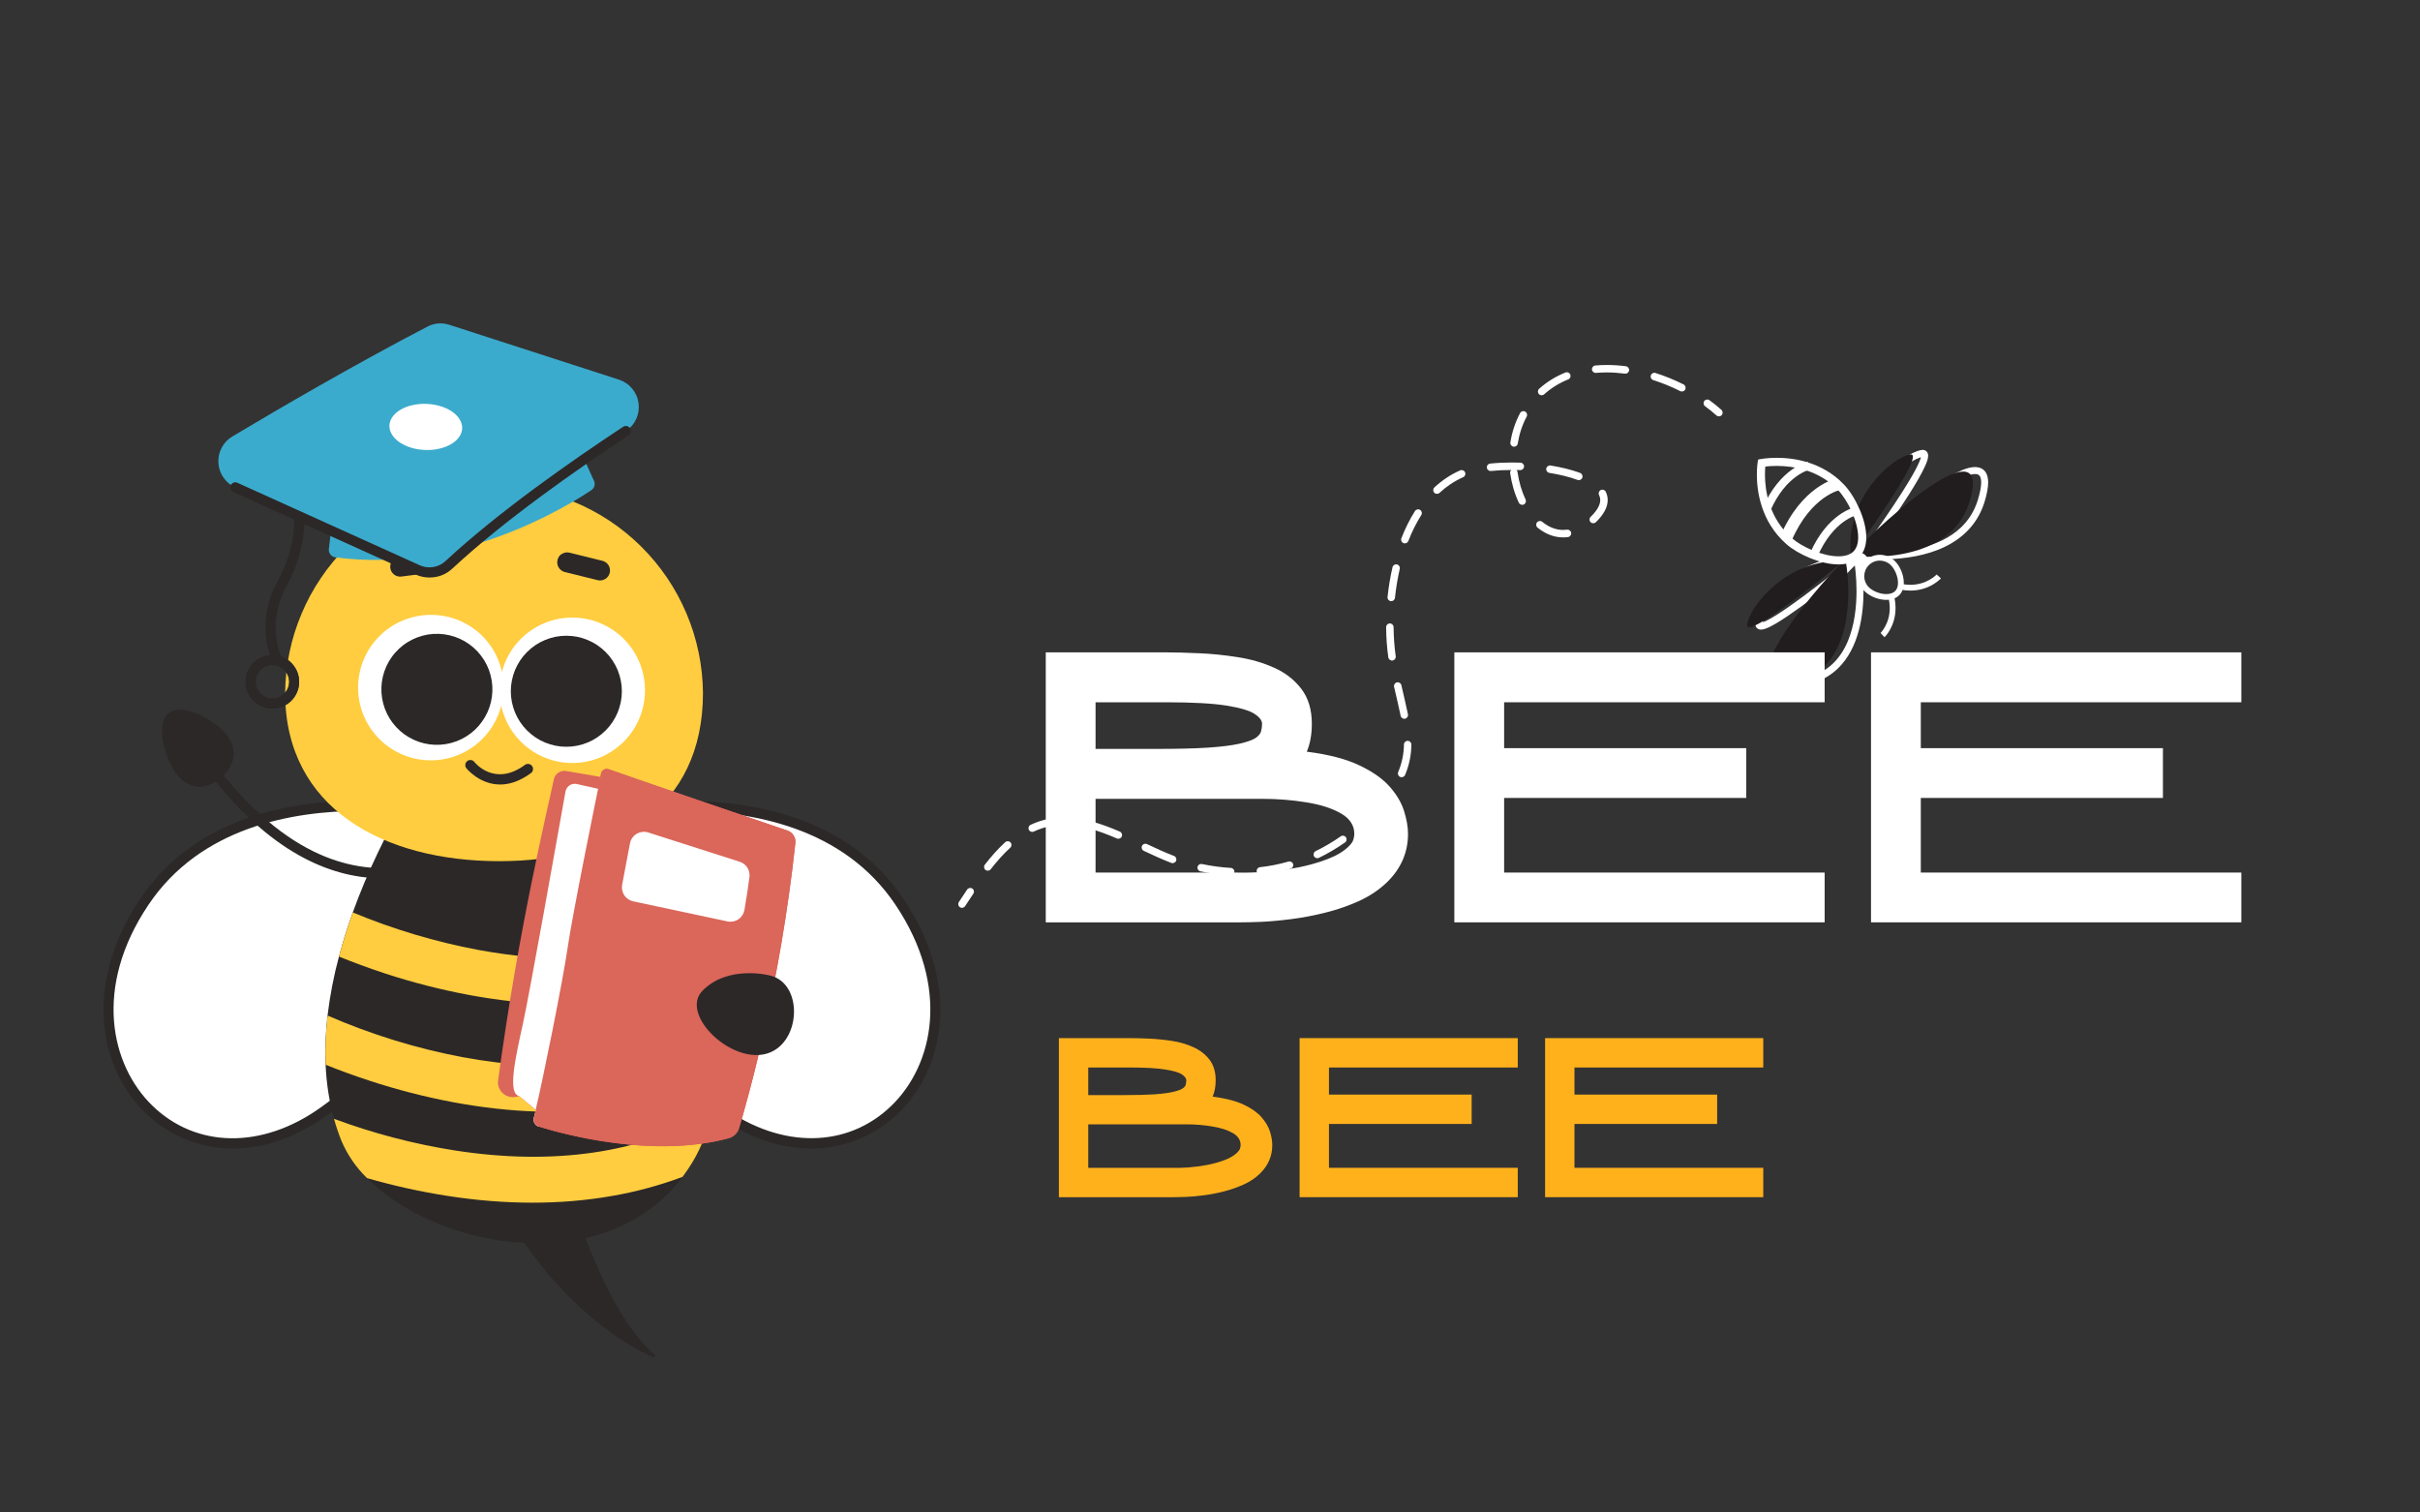 <svg xmlns="http://www.w3.org/2000/svg" xmlns:xlink="http://www.w3.org/1999/xlink" width="400" zoomAndPan="magnify" viewBox="0 0 300 187.5" height="250" preserveAspectRatio="xMidYMid meet" version="1.0"><rect x="0" y="0" width="300" height="187.5" fill="#333333" stroke="none"/><defs><g/><clipPath id="dfd46805b2"><path d="M 63 150 L 82 150 L 82 168.625 L 63 168.625 Z M 63 150 " clip-rule="nonzero"/></clipPath><clipPath id="7923e9a553"><path d="M 121 45.262 L 209 45.262 L 209 109 L 121 109 Z M 121 45.262 " clip-rule="nonzero"/></clipPath><clipPath id="b68b16496c"><path d="M 118.465 110 L 121 110 L 121 112.582 L 118.465 112.582 Z M 118.465 110 " clip-rule="nonzero"/></clipPath></defs><path fill="#ffffff" d="M 67.133 102.363 C 67.133 102.363 98.672 92.629 111.535 111.828 C 124.398 131.031 106.684 150.191 89.336 137.832 C 68.23 122.805 67.133 102.363 67.133 102.363 Z M 67.133 102.363 " fill-opacity="1" fill-rule="nonzero"/><path fill="#2c2828" d="M 100.527 142.383 C 96.66 142.383 92.684 141 88.965 138.352 C 84.188 134.98 80.02 130.977 76.457 126.34 C 73.719 122.754 71.477 118.883 69.734 114.719 C 66.816 107.711 66.516 102.625 66.504 102.41 L 66.48 101.922 L 66.949 101.777 C 72.691 100.176 78.547 99.344 84.512 99.289 C 90.098 99.262 95.109 100.074 99.398 101.684 C 104.793 103.703 109.055 107.008 112.055 111.5 C 115.297 116.336 116.84 121.512 116.527 126.461 C 116.238 130.953 114.414 135.047 111.383 137.988 C 110.031 139.305 108.492 140.344 106.762 141.098 C 105.031 141.855 103.227 142.281 101.34 142.379 C 101.074 142.371 100.805 142.383 100.527 142.383 Z M 67.816 102.828 C 67.965 104.262 68.594 108.68 70.926 114.273 C 73.555 120.559 78.941 129.656 89.703 137.32 C 96.91 142.449 105.082 142.352 110.52 137.062 C 115.699 132.035 117.859 122.391 111.02 112.18 C 104.539 102.5 93.047 100.508 84.547 100.527 C 78.871 100.586 73.293 101.355 67.816 102.828 Z M 67.816 102.828 " fill-opacity="1" fill-rule="nonzero"/><path fill="#ffffff" d="M 62.27 102.363 C 62.27 102.363 30.734 92.629 17.867 111.828 C 5.004 131.031 22.723 150.191 40.07 137.832 C 61.176 122.805 62.27 102.363 62.27 102.363 Z M 62.27 102.363 " fill-opacity="1" fill-rule="nonzero"/><path fill="#2c2828" d="M 28.879 142.383 C 28.605 142.383 28.332 142.383 28.047 142.363 C 26.164 142.262 24.359 141.836 22.633 141.078 C 20.906 140.32 19.367 139.285 18.02 137.969 C 14.984 135.027 13.156 130.93 12.871 126.441 C 12.555 121.492 14.102 116.316 17.344 111.48 C 20.352 106.988 24.605 103.684 30 101.66 C 34.234 100.07 39.176 99.266 44.684 99.266 L 44.891 99.266 C 50.855 99.324 56.707 100.152 62.453 101.758 L 62.922 101.902 L 62.895 102.391 C 62.887 102.598 62.586 107.691 59.668 114.699 C 57.926 118.859 55.684 122.734 52.945 126.32 C 49.383 130.957 45.211 134.961 40.434 138.332 C 36.723 140.992 32.75 142.383 28.879 142.383 Z M 44.699 100.531 C 36.215 100.531 24.828 102.566 18.391 112.188 C 11.543 122.395 13.715 132.039 18.891 137.07 C 24.328 142.355 32.5 142.465 39.707 137.324 C 50.469 129.664 55.855 120.566 58.484 114.281 C 60.82 108.68 61.445 104.27 61.598 102.832 C 56.113 101.359 50.535 100.594 44.855 100.531 Z M 44.699 100.531 " fill-opacity="1" fill-rule="nonzero"/><path fill="#2c2828" d="M 85.902 143.977 C 85.508 144.641 85.078 145.277 84.613 145.895 C 74.887 158.793 54.137 154.766 45.5 146.051 C 44.125 144.711 43.062 143.16 42.312 141.395 C 41.961 140.512 41.656 139.613 41.402 138.695 C 40.801 136.5 40.457 134.262 40.367 131.984 C 40.289 129.949 40.367 127.918 40.605 125.895 C 40.902 123.422 41.371 120.984 42.02 118.578 C 42.52 116.691 43.102 114.859 43.734 113.109 C 44.648 110.586 45.684 108.117 46.848 105.695 C 47.785 103.723 48.699 102.008 49.473 100.629 C 50.785 98.285 51.703 96.914 51.703 96.914 L 71.438 98 C 73.781 100.758 75.953 103.645 77.953 106.66 C 79.035 108.277 80.164 110.066 81.262 111.98 C 82.18 113.574 83.078 115.254 83.91 116.992 C 84.742 118.73 85.48 120.461 86.133 122.25 C 86.836 124.156 87.395 126.098 87.816 128.082 C 88.238 130.039 88.453 132.016 88.469 134.016 C 88.477 135.359 88.359 136.691 88.117 138.016 C 87.738 140.137 87 142.125 85.902 143.977 Z M 85.902 143.977 " fill-opacity="1" fill-rule="nonzero"/><path fill="#ffcd3f" d="M 86.137 122.258 C 83.625 123.035 81.07 123.609 78.473 123.977 C 72.109 124.887 65.25 124.672 58.082 123.332 C 54.586 122.676 51.145 121.793 47.762 120.688 C 45.562 119.969 43.629 119.234 42.023 118.586 C 42.523 116.699 43.109 114.867 43.738 113.117 C 48.762 115.203 53.941 116.754 59.285 117.758 C 68.359 119.434 76.598 119.172 83.91 117 C 84.73 118.707 85.484 120.469 86.137 122.258 Z M 86.137 122.258 " fill-opacity="1" fill-rule="nonzero"/><path fill="#ffcd3f" d="M 88.473 134.023 C 84.645 135.621 80.68 136.707 76.574 137.281 C 70.207 138.191 63.352 137.977 56.184 136.641 C 52.688 135.98 49.246 135.098 45.863 133.992 C 43.777 133.312 41.922 132.621 40.371 131.992 C 40.293 129.953 40.375 127.922 40.613 125.898 C 46.012 128.25 51.602 129.973 57.387 131.062 C 68.949 133.195 79.148 132.191 87.82 128.09 C 88.238 130.043 88.457 132.023 88.473 134.023 Z M 88.473 134.023 " fill-opacity="1" fill-rule="nonzero"/><path fill="#ffcd3f" d="M 85.902 143.977 C 85.508 144.641 85.078 145.277 84.613 145.895 C 81.742 146.965 78.793 147.762 75.773 148.277 C 69.441 149.379 62.578 149.367 55.375 148.238 C 52.039 147.715 48.746 146.984 45.5 146.051 C 44.125 144.711 43.062 143.16 42.312 141.395 C 41.961 140.512 41.656 139.613 41.402 138.695 C 46.277 140.508 51.281 141.816 56.414 142.625 C 68.656 144.512 79.293 142.961 88.121 138.016 C 87.738 140.137 87 142.125 85.902 143.977 Z M 85.902 143.977 " fill-opacity="1" fill-rule="nonzero"/><g clip-path="url(#dfd46805b2)"><path fill="#2c2828" d="M 71.625 150.77 C 71.625 150.77 75.477 163.09 81.109 167.887 C 81.223 167.965 81.246 168.059 81.168 168.176 C 81.094 168.293 81 168.312 80.883 168.238 C 77.641 166.75 70.121 162.387 63.504 151.82 Z M 71.625 150.77 " fill-opacity="1" fill-rule="nonzero"/></g><path fill="#ffcd3f" d="M 87.145 85.914 C 87.145 100.219 76.184 106.758 61.879 106.758 C 47.574 106.758 35.348 100.219 35.348 85.914 C 35.355 85.07 35.402 84.227 35.492 83.391 C 35.582 82.551 35.715 81.719 35.883 80.895 C 36.055 80.066 36.266 79.25 36.516 78.445 C 36.77 77.641 37.059 76.848 37.387 76.074 C 37.715 75.297 38.078 74.535 38.48 73.793 C 38.883 73.055 39.32 72.332 39.793 71.637 C 40.266 70.938 40.77 70.262 41.309 69.613 C 41.848 68.965 42.414 68.344 43.016 67.75 C 43.613 67.156 44.238 66.59 44.895 66.059 C 45.547 65.527 46.227 65.027 46.93 64.562 C 47.633 64.094 48.355 63.664 49.102 63.27 C 49.848 62.871 50.609 62.516 51.391 62.195 C 52.168 61.871 52.961 61.59 53.77 61.348 C 54.578 61.102 55.395 60.898 56.223 60.734 C 57.051 60.574 57.883 60.449 58.723 60.367 C 59.562 60.285 60.402 60.246 61.246 60.246 C 62.09 60.246 62.93 60.285 63.77 60.367 C 64.609 60.449 65.445 60.574 66.27 60.734 C 67.098 60.898 67.918 61.102 68.723 61.348 C 69.531 61.59 70.324 61.871 71.105 62.195 C 71.887 62.516 72.648 62.871 73.391 63.27 C 74.137 63.664 74.859 64.094 75.562 64.562 C 76.266 65.027 76.945 65.527 77.598 66.059 C 78.254 66.59 78.879 67.156 79.48 67.75 C 80.078 68.344 80.648 68.965 81.184 69.613 C 81.723 70.262 82.23 70.938 82.703 71.637 C 83.176 72.332 83.609 73.055 84.012 73.793 C 84.414 74.535 84.781 75.297 85.109 76.074 C 85.438 76.848 85.727 77.641 85.977 78.445 C 86.227 79.25 86.438 80.066 86.609 80.895 C 86.781 81.719 86.91 82.551 87 83.391 C 87.09 84.227 87.137 85.07 87.145 85.914 Z M 87.145 85.914 " fill-opacity="1" fill-rule="nonzero"/><path fill="#2c2828" d="M 48.383 70.406 C 48.402 70.566 48.453 70.719 48.535 70.863 C 48.617 71.004 48.723 71.125 48.852 71.227 C 48.98 71.328 49.125 71.398 49.285 71.441 C 49.441 71.484 49.602 71.496 49.766 71.473 L 53.93 70.941 C 54.09 70.918 54.242 70.867 54.387 70.785 C 54.527 70.703 54.648 70.598 54.746 70.469 C 54.848 70.34 54.918 70.195 54.961 70.039 C 55.004 69.883 55.02 69.723 55 69.559 C 54.941 69.125 54.719 68.809 54.328 68.613 C 54.105 68.5 53.867 68.457 53.617 68.488 L 49.449 69.023 C 49.289 69.043 49.137 69.094 48.992 69.176 C 48.852 69.258 48.73 69.363 48.633 69.492 C 48.531 69.625 48.461 69.766 48.418 69.926 C 48.375 70.082 48.363 70.242 48.383 70.406 Z M 48.383 70.406 " fill-opacity="1" fill-rule="nonzero"/><path fill="#2c2828" d="M 75.586 71.02 C 75.547 71.18 75.477 71.324 75.379 71.457 C 75.285 71.586 75.164 71.695 75.023 71.781 C 74.887 71.863 74.734 71.918 74.57 71.945 C 74.41 71.969 74.25 71.961 74.09 71.922 L 70.016 70.914 C 69.855 70.875 69.711 70.805 69.582 70.707 C 69.449 70.609 69.34 70.492 69.258 70.352 C 69.172 70.211 69.117 70.062 69.094 69.898 C 69.066 69.738 69.074 69.578 69.113 69.418 C 69.215 68.996 69.473 68.707 69.887 68.555 C 70.121 68.469 70.363 68.457 70.609 68.516 L 74.684 69.523 C 74.84 69.562 74.988 69.629 75.121 69.727 C 75.25 69.824 75.359 69.945 75.445 70.082 C 75.531 70.223 75.582 70.375 75.609 70.539 C 75.633 70.699 75.625 70.859 75.586 71.02 Z M 75.586 71.02 " fill-opacity="1" fill-rule="nonzero"/><path fill="#ffffff" d="M 62.422 85.242 C 62.422 85.836 62.363 86.422 62.246 87 C 62.133 87.582 61.961 88.145 61.734 88.691 C 61.508 89.238 61.23 89.758 60.902 90.25 C 60.57 90.742 60.199 91.199 59.781 91.617 C 59.359 92.035 58.906 92.41 58.414 92.738 C 57.922 93.066 57.402 93.344 56.855 93.57 C 56.309 93.797 55.746 93.969 55.164 94.086 C 54.582 94.199 53.996 94.258 53.406 94.258 C 52.812 94.258 52.227 94.199 51.645 94.086 C 51.066 93.969 50.5 93.797 49.953 93.57 C 49.406 93.344 48.887 93.066 48.395 92.738 C 47.902 92.41 47.449 92.035 47.031 91.617 C 46.613 91.199 46.238 90.742 45.91 90.25 C 45.582 89.758 45.301 89.238 45.074 88.691 C 44.848 88.145 44.68 87.582 44.562 87 C 44.449 86.422 44.391 85.836 44.391 85.242 C 44.391 84.652 44.449 84.062 44.562 83.484 C 44.68 82.902 44.848 82.34 45.074 81.793 C 45.301 81.246 45.582 80.727 45.91 80.234 C 46.238 79.742 46.613 79.285 47.031 78.867 C 47.449 78.449 47.902 78.074 48.395 77.746 C 48.887 77.418 49.406 77.141 49.953 76.914 C 50.5 76.688 51.066 76.516 51.645 76.402 C 52.227 76.285 52.812 76.227 53.406 76.227 C 53.996 76.223 54.586 76.277 55.168 76.391 C 55.75 76.504 56.316 76.672 56.863 76.898 C 57.414 77.121 57.934 77.398 58.43 77.727 C 58.922 78.055 59.379 78.43 59.797 78.848 C 60.219 79.27 60.59 79.727 60.922 80.219 C 61.25 80.711 61.527 81.234 61.75 81.781 C 61.977 82.332 62.145 82.898 62.258 83.48 C 62.371 84.062 62.426 84.648 62.422 85.242 Z M 62.422 85.242 " fill-opacity="1" fill-rule="nonzero"/><path fill="#2c2828" d="M 55.742 78.758 C 56.18 78.859 56.605 79.004 57.02 79.195 C 57.43 79.383 57.816 79.605 58.184 79.871 C 58.551 80.137 58.887 80.434 59.195 80.762 C 59.504 81.094 59.777 81.453 60.016 81.836 C 60.254 82.219 60.449 82.625 60.609 83.047 C 60.766 83.473 60.883 83.906 60.953 84.352 C 61.027 84.797 61.055 85.246 61.039 85.699 C 61.023 86.148 60.961 86.594 60.859 87.035 C 60.754 87.477 60.609 87.902 60.422 88.312 C 60.234 88.723 60.008 89.113 59.742 89.477 C 59.48 89.844 59.184 90.184 58.852 90.492 C 58.52 90.797 58.164 91.07 57.777 91.309 C 57.395 91.547 56.992 91.746 56.566 91.902 C 56.145 92.059 55.711 92.176 55.262 92.246 C 54.816 92.32 54.367 92.348 53.918 92.332 C 53.465 92.316 53.02 92.258 52.578 92.152 C 52.141 92.051 51.715 91.902 51.305 91.715 C 50.891 91.527 50.504 91.301 50.137 91.039 C 49.77 90.773 49.434 90.477 49.125 90.145 C 48.816 89.816 48.543 89.457 48.305 89.074 C 48.07 88.688 47.871 88.285 47.711 87.863 C 47.555 87.438 47.441 87.004 47.367 86.559 C 47.293 86.109 47.266 85.664 47.281 85.211 C 47.297 84.758 47.359 84.312 47.461 83.875 C 47.566 83.434 47.711 83.008 47.898 82.598 C 48.086 82.188 48.312 81.797 48.578 81.43 C 48.84 81.062 49.141 80.727 49.469 80.418 C 49.801 80.109 50.156 79.836 50.543 79.602 C 50.926 79.363 51.332 79.164 51.754 79.008 C 52.176 78.848 52.613 78.734 53.059 78.66 C 53.504 78.59 53.953 78.559 54.402 78.578 C 54.855 78.594 55.301 78.652 55.742 78.758 Z M 55.742 78.758 " fill-opacity="1" fill-rule="nonzero"/><path fill="#ffffff" d="M 61.988 84.531 C 61.816 86 61.996 87.426 62.531 88.809 C 63.059 90.184 63.879 91.359 64.984 92.336 C 65.234 92.555 65.496 92.762 65.766 92.953 C 66.039 93.145 66.324 93.32 66.613 93.48 C 66.906 93.641 67.207 93.785 67.516 93.91 C 67.824 94.035 68.141 94.145 68.461 94.238 C 68.781 94.328 69.105 94.402 69.434 94.461 C 69.762 94.516 70.094 94.555 70.426 94.574 C 70.758 94.59 71.09 94.594 71.426 94.574 C 71.758 94.559 72.09 94.52 72.418 94.465 C 72.746 94.41 73.07 94.34 73.391 94.25 C 73.715 94.156 74.027 94.051 74.336 93.926 C 74.645 93.801 74.945 93.656 75.238 93.5 C 75.531 93.34 75.816 93.164 76.09 92.973 C 76.363 92.785 76.625 92.578 76.879 92.359 C 77.129 92.141 77.367 91.906 77.594 91.66 C 77.816 91.418 78.027 91.16 78.227 90.891 C 78.422 90.621 78.602 90.34 78.77 90.051 C 78.934 89.762 79.082 89.465 79.215 89.16 C 79.348 88.852 79.465 88.539 79.562 88.223 C 79.66 87.902 79.738 87.578 79.801 87.254 C 79.863 86.926 79.906 86.594 79.934 86.262 C 79.957 85.93 79.965 85.598 79.953 85.266 C 79.941 84.93 79.914 84.598 79.863 84.27 C 79.816 83.938 79.75 83.613 79.668 83.289 C 79.582 82.969 79.48 82.652 79.359 82.34 C 79.242 82.027 79.105 81.727 78.949 81.43 C 78.797 81.133 78.629 80.848 78.445 80.57 C 78.258 80.293 78.059 80.023 77.844 79.77 C 77.629 79.516 77.402 79.273 77.16 79.043 C 76.918 78.812 76.664 78.598 76.398 78.395 C 76.133 78.191 75.859 78.008 75.574 77.836 C 75.285 77.664 74.992 77.508 74.688 77.371 C 74.387 77.23 74.074 77.109 73.758 77.008 C 73.441 76.902 73.121 76.816 72.793 76.75 C 72.469 76.68 72.137 76.629 71.805 76.598 C 71.473 76.566 71.141 76.555 70.809 76.559 C 70.477 76.562 70.145 76.586 69.812 76.629 C 69.48 76.672 69.152 76.73 68.828 76.809 C 68.504 76.887 68.188 76.98 67.875 77.098 C 67.559 77.211 67.254 77.34 66.953 77.488 C 66.656 77.637 66.367 77.801 66.086 77.98 C 65.805 78.16 65.535 78.352 65.273 78.562 C 65.016 78.773 64.77 78.996 64.535 79.234 C 64.301 79.469 64.078 79.719 63.871 79.98 C 63.664 80.242 63.473 80.516 63.297 80.797 C 63.121 81.082 62.961 81.371 62.816 81.672 C 62.672 81.973 62.543 82.281 62.434 82.594 C 62.324 82.91 62.23 83.23 62.156 83.555 C 62.082 83.879 62.027 84.207 61.988 84.539 Z M 61.988 84.531 " fill-opacity="1" fill-rule="nonzero"/><path fill="#2c2828" d="M 77.09 85.691 C 77.09 86.145 77.047 86.594 76.957 87.035 C 76.867 87.48 76.738 87.91 76.566 88.328 C 76.391 88.742 76.18 89.141 75.93 89.516 C 75.68 89.891 75.395 90.238 75.074 90.559 C 74.754 90.879 74.406 91.164 74.031 91.414 C 73.656 91.668 73.258 91.879 72.84 92.051 C 72.422 92.223 71.992 92.355 71.551 92.441 C 71.105 92.531 70.66 92.574 70.207 92.574 C 69.754 92.574 69.309 92.531 68.863 92.441 C 68.422 92.355 67.992 92.223 67.574 92.051 C 67.156 91.879 66.758 91.668 66.383 91.414 C 66.008 91.164 65.66 90.879 65.34 90.559 C 65.02 90.238 64.734 89.891 64.484 89.516 C 64.234 89.141 64.023 88.742 63.848 88.328 C 63.676 87.91 63.547 87.48 63.457 87.035 C 63.367 86.594 63.324 86.145 63.324 85.691 C 63.324 85.242 63.367 84.793 63.457 84.352 C 63.547 83.906 63.676 83.477 63.848 83.059 C 64.023 82.641 64.234 82.246 64.484 81.871 C 64.734 81.492 65.02 81.145 65.34 80.828 C 65.66 80.508 66.008 80.223 66.383 79.969 C 66.758 79.719 67.156 79.508 67.574 79.336 C 67.992 79.16 68.422 79.031 68.863 78.941 C 69.309 78.855 69.754 78.812 70.207 78.812 C 70.66 78.812 71.105 78.855 71.551 78.941 C 71.992 79.031 72.422 79.16 72.84 79.336 C 73.258 79.508 73.656 79.719 74.031 79.969 C 74.406 80.223 74.754 80.508 75.074 80.828 C 75.395 81.145 75.68 81.492 75.93 81.871 C 76.18 82.246 76.391 82.641 76.566 83.059 C 76.738 83.477 76.867 83.906 76.957 84.352 C 77.047 84.793 77.09 85.242 77.09 85.691 Z M 77.09 85.691 " fill-opacity="1" fill-rule="nonzero"/><path fill="#2c2828" d="M 62.004 97.254 C 59.43 97.254 57.836 95.266 57.812 95.234 C 57.707 95.098 57.664 94.941 57.684 94.77 C 57.707 94.598 57.785 94.457 57.922 94.352 C 58.059 94.242 58.215 94.199 58.387 94.223 C 58.562 94.242 58.699 94.32 58.809 94.461 C 58.914 94.594 61.348 97.57 65.074 94.82 C 65.215 94.719 65.371 94.68 65.543 94.707 C 65.715 94.73 65.852 94.816 65.957 94.953 C 66.059 95.094 66.098 95.25 66.07 95.422 C 66.047 95.594 65.965 95.734 65.824 95.836 C 64.395 96.887 63.105 97.254 62.004 97.254 Z M 62.004 97.254 " fill-opacity="1" fill-rule="nonzero"/><path fill="#2c2828" d="M 33.789 87.844 C 33.656 87.844 33.523 87.836 33.395 87.82 C 32.953 87.77 32.543 87.637 32.156 87.422 C 31.77 87.207 31.438 86.926 31.164 86.578 C 30.891 86.23 30.691 85.848 30.57 85.422 C 30.449 84.996 30.414 84.562 30.469 84.125 C 30.52 83.699 30.648 83.301 30.855 82.926 C 31.059 82.551 31.328 82.227 31.66 81.953 C 31.992 81.684 32.359 81.484 32.77 81.355 C 33.176 81.227 33.594 81.18 34.02 81.215 C 34.449 81.246 34.852 81.359 35.238 81.547 C 35.621 81.738 35.953 81.992 36.238 82.312 C 36.523 82.633 36.738 82.992 36.887 83.395 C 37.031 83.797 37.098 84.211 37.082 84.641 C 37.066 85.066 36.973 85.477 36.797 85.867 C 36.625 86.258 36.383 86.605 36.078 86.902 C 35.77 87.203 35.418 87.43 35.023 87.594 C 34.629 87.758 34.215 87.84 33.789 87.844 Z M 31.711 84.273 C 31.68 84.547 31.699 84.812 31.773 85.078 C 31.852 85.344 31.973 85.586 32.145 85.801 C 32.312 86.02 32.52 86.191 32.758 86.328 C 33 86.461 33.258 86.547 33.531 86.578 C 33.805 86.609 34.074 86.59 34.336 86.516 C 34.602 86.438 34.844 86.316 35.059 86.145 C 35.273 85.973 35.449 85.77 35.586 85.527 C 35.719 85.289 35.801 85.031 35.832 84.758 C 35.867 84.484 35.844 84.215 35.77 83.949 C 35.691 83.684 35.57 83.445 35.398 83.227 C 35.227 83.012 35.02 82.836 34.781 82.703 C 34.539 82.57 34.281 82.488 34.008 82.457 C 33.738 82.426 33.469 82.445 33.203 82.523 C 32.941 82.598 32.699 82.719 32.484 82.891 C 32.27 83.059 32.098 83.266 31.961 83.504 C 31.828 83.742 31.746 84 31.711 84.273 Z M 31.711 84.273 " fill-opacity="1" fill-rule="nonzero"/><path fill="#2c2828" d="M 33.789 87.844 C 33.656 87.844 33.523 87.836 33.395 87.82 C 32.953 87.77 32.543 87.637 32.156 87.422 C 31.77 87.207 31.438 86.926 31.164 86.578 C 30.891 86.23 30.691 85.848 30.57 85.422 C 30.449 84.996 30.414 84.562 30.469 84.125 C 30.52 83.699 30.648 83.301 30.855 82.926 C 31.059 82.551 31.328 82.227 31.66 81.953 C 31.992 81.684 32.359 81.484 32.77 81.355 C 33.176 81.227 33.594 81.18 34.02 81.215 C 34.449 81.246 34.852 81.359 35.238 81.547 C 35.621 81.738 35.953 81.992 36.238 82.312 C 36.523 82.633 36.738 82.992 36.887 83.395 C 37.031 83.797 37.098 84.211 37.082 84.641 C 37.066 85.066 36.973 85.477 36.797 85.867 C 36.625 86.258 36.383 86.605 36.078 86.902 C 35.77 87.203 35.418 87.43 35.023 87.594 C 34.629 87.758 34.215 87.84 33.789 87.844 Z M 31.711 84.273 C 31.68 84.547 31.699 84.812 31.773 85.078 C 31.852 85.344 31.973 85.586 32.145 85.801 C 32.312 86.02 32.52 86.191 32.758 86.328 C 33 86.461 33.258 86.547 33.531 86.578 C 33.805 86.609 34.074 86.59 34.336 86.516 C 34.602 86.438 34.844 86.316 35.059 86.145 C 35.273 85.973 35.449 85.77 35.586 85.527 C 35.719 85.289 35.801 85.031 35.832 84.758 C 35.867 84.484 35.844 84.215 35.77 83.949 C 35.691 83.684 35.57 83.445 35.398 83.227 C 35.227 83.012 35.02 82.836 34.781 82.703 C 34.539 82.57 34.281 82.488 34.008 82.457 C 33.738 82.426 33.469 82.445 33.203 82.523 C 32.941 82.598 32.699 82.719 32.484 82.891 C 32.27 83.059 32.098 83.266 31.961 83.504 C 31.828 83.742 31.746 84 31.711 84.273 Z M 31.711 84.273 " fill-opacity="1" fill-rule="nonzero"/><path fill="#2c2828" d="M 34.336 82.332 C 34.074 82.336 33.887 82.219 33.77 81.984 C 33.676 81.797 31.516 77.352 34.406 72.078 C 37.035 67.277 36.406 63.363 36.398 63.328 C 36.371 63.16 36.406 63 36.508 62.859 C 36.609 62.719 36.746 62.633 36.918 62.605 C 37.09 62.574 37.246 62.613 37.387 62.715 C 37.531 62.816 37.617 62.949 37.645 63.121 C 37.676 63.301 38.352 67.508 35.512 72.688 C 32.938 77.391 34.879 81.387 34.891 81.43 C 34.973 81.586 34.984 81.746 34.926 81.91 C 34.871 82.078 34.766 82.199 34.609 82.273 C 34.523 82.316 34.43 82.336 34.336 82.332 Z M 34.336 82.332 " fill-opacity="1" fill-rule="nonzero"/><path fill="#3babcd" d="M 72.156 56.355 L 73.633 59.598 C 73.73 59.809 73.746 60.023 73.684 60.246 C 73.621 60.465 73.496 60.641 73.301 60.77 C 70.211 62.844 56.652 71.145 41.574 69.09 C 41.32 69.055 41.117 68.938 40.961 68.734 C 40.805 68.535 40.738 68.305 40.77 68.051 L 41.855 58.828 C 41.883 58.605 41.977 58.418 42.137 58.262 C 42.301 58.105 42.492 58.016 42.719 58 L 71.227 55.809 C 71.426 55.793 71.605 55.836 71.777 55.938 C 71.945 56.035 72.074 56.176 72.156 56.355 Z M 72.156 56.355 " fill-opacity="1" fill-rule="nonzero"/><path fill="#3babcd" d="M 55.707 40.266 L 76.719 47.062 C 77.371 47.273 77.918 47.641 78.359 48.168 C 78.797 48.691 79.066 49.297 79.156 49.977 C 79.25 50.656 79.156 51.309 78.871 51.934 C 78.586 52.559 78.16 53.059 77.586 53.438 C 71.48 57.465 62.23 63.902 55.676 70 C 55.418 70.242 55.133 70.438 54.816 70.594 C 54.5 70.75 54.168 70.855 53.82 70.914 C 53.473 70.969 53.125 70.977 52.773 70.93 C 52.426 70.883 52.09 70.789 51.77 70.645 L 29.176 60.426 C 28.566 60.156 28.074 59.746 27.699 59.195 C 27.32 58.648 27.113 58.043 27.074 57.379 C 27.035 56.715 27.172 56.09 27.484 55.5 C 27.793 54.914 28.234 54.449 28.809 54.105 C 34.555 50.676 43.789 45.281 52.953 40.508 C 53.836 40.043 54.754 39.961 55.707 40.266 Z M 55.707 40.266 " fill-opacity="1" fill-rule="nonzero"/><path fill="#2c2828" d="M 53.238 71.594 C 52.637 71.594 52.059 71.469 51.508 71.219 L 28.914 60.996 C 28.754 60.926 28.645 60.809 28.582 60.645 C 28.52 60.48 28.527 60.32 28.598 60.164 C 28.668 60.004 28.785 59.895 28.949 59.832 C 29.109 59.77 29.27 59.773 29.43 59.848 L 52.023 70.07 C 52.566 70.316 53.129 70.391 53.715 70.293 C 54.301 70.195 54.809 69.945 55.242 69.539 C 61.727 63.508 70.781 57.168 77.238 52.914 C 77.383 52.816 77.539 52.785 77.711 52.82 C 77.883 52.855 78.016 52.945 78.109 53.09 C 78.207 53.234 78.238 53.395 78.203 53.562 C 78.168 53.734 78.078 53.867 77.934 53.965 C 71.52 58.195 62.527 64.488 56.105 70.461 C 55.301 71.215 54.344 71.59 53.238 71.594 Z M 53.238 71.594 " fill-opacity="1" fill-rule="nonzero"/><path fill="#ffffff" d="M 52.902 50.07 C 53.5 50.094 54.07 50.191 54.617 50.359 C 55.164 50.527 55.645 50.75 56.055 51.035 C 56.465 51.324 56.781 51.645 56.992 52.004 C 57.207 52.363 57.309 52.734 57.293 53.109 C 57.277 53.488 57.148 53.852 56.902 54.191 C 56.66 54.531 56.324 54.828 55.891 55.078 C 55.457 55.328 54.961 55.516 54.402 55.637 C 53.844 55.758 53.266 55.809 52.668 55.781 C 52.07 55.758 51.5 55.664 50.953 55.496 C 50.406 55.328 49.926 55.102 49.516 54.816 C 49.105 54.531 48.789 54.207 48.578 53.848 C 48.363 53.488 48.262 53.121 48.277 52.742 C 48.293 52.363 48.422 52.004 48.668 51.664 C 48.91 51.32 49.246 51.027 49.68 50.777 C 50.113 50.523 50.609 50.34 51.168 50.215 C 51.727 50.094 52.305 50.047 52.902 50.07 Z M 52.902 50.07 " fill-opacity="1" fill-rule="nonzero"/><path fill="#2c2828" d="M 47.383 108.879 C 41.664 108.879 34.145 106.293 26.328 96.371 L 27.316 95.59 C 36.418 107.137 44.98 108.348 50.555 107.332 L 50.781 108.578 C 49.656 108.777 48.523 108.879 47.383 108.879 Z M 47.383 108.879 " fill-opacity="1" fill-rule="nonzero"/><path fill="#2c2828" d="M 21.902 95.98 C 23.406 97.914 25.488 97.949 27.211 96.602 C 28.934 95.254 29.637 93.062 28.141 91.137 C 26.645 89.207 22.66 87.051 20.941 88.391 C 19.219 89.734 20.395 94.039 21.902 95.98 Z M 21.902 95.98 " fill-opacity="1" fill-rule="nonzero"/><path fill="#db665a" d="M 97.613 102.961 C 93.555 101.582 79.445 96.781 75.473 95.363 C 75.371 95.324 75.266 95.312 75.156 95.32 C 75.047 95.332 74.945 95.363 74.848 95.422 C 74.754 95.477 74.676 95.547 74.613 95.641 C 74.551 95.73 74.512 95.828 74.492 95.938 L 74.43 96.309 L 70.184 95.582 C 70.012 95.551 69.844 95.555 69.676 95.594 C 69.508 95.629 69.352 95.695 69.211 95.793 C 69.07 95.891 68.949 96.008 68.855 96.152 C 68.758 96.297 68.691 96.449 68.656 96.617 C 67.785 100.785 64.32 114.879 61.738 134.004 C 61.719 134.141 61.719 134.273 61.738 134.41 C 61.773 134.672 61.863 134.914 62.008 135.137 C 62.148 135.363 62.328 135.547 62.547 135.695 C 62.77 135.844 63.008 135.938 63.27 135.984 C 63.531 136.027 63.789 136.016 64.047 135.953 L 64.359 135.875 L 66.434 137.609 L 66.184 138.59 C 66.125 138.82 66.152 139.039 66.27 139.246 C 66.387 139.457 66.559 139.594 66.785 139.664 C 69.836 140.613 80.949 143.656 90.34 141.102 C 90.648 141.016 90.918 140.863 91.148 140.637 C 91.375 140.414 91.535 140.148 91.625 139.844 C 92.742 136.129 96.719 122.086 98.602 104.508 C 98.641 104.164 98.566 103.848 98.383 103.559 C 98.195 103.27 97.941 103.07 97.613 102.961 Z M 97.613 102.961 " fill-opacity="1" fill-rule="nonzero"/><path fill="#ffffff" d="M 66.176 138.582 C 66.121 138.809 66.145 139.023 66.258 139.23 C 66.371 139.438 66.539 139.574 66.762 139.648 L 78.738 108.273 L 74.379 97.836 L 71.418 97.176 C 71.27 97.152 71.121 97.16 70.973 97.199 C 70.824 97.234 70.691 97.297 70.566 97.387 C 70.445 97.477 70.344 97.586 70.262 97.715 C 70.18 97.844 70.129 97.98 70.102 98.133 C 69.219 103.098 65.656 123.137 64.824 126.914 C 63.875 131.23 62.895 135.598 64.363 135.867 L 66.438 137.598 Z M 66.176 138.582 " fill-opacity="1" fill-rule="nonzero"/><path fill="#db665a" d="M 91.621 139.836 C 92.738 136.117 96.711 122.078 98.594 104.5 C 98.633 104.16 98.559 103.848 98.375 103.559 C 98.191 103.27 97.938 103.074 97.613 102.965 C 93.551 101.586 79.445 96.785 75.473 95.363 C 75.281 95.293 75.09 95.305 74.906 95.395 C 74.719 95.48 74.594 95.621 74.523 95.816 L 74.523 95.926 C 74.523 95.926 74.496 96.062 74.445 96.312 C 73.922 98.859 70.969 113.293 70.352 117.594 C 69.754 121.719 67.277 133.961 66.406 137.578 L 66.434 137.598 L 66.184 138.582 C 66.125 138.812 66.152 139.031 66.27 139.238 C 66.387 139.445 66.559 139.586 66.785 139.656 C 69.836 140.605 80.949 143.648 90.34 141.094 C 90.648 141.008 90.914 140.852 91.145 140.629 C 91.371 140.402 91.531 140.141 91.621 139.836 Z M 91.621 139.836 " fill-opacity="1" fill-rule="nonzero"/><path fill="#2c2828" d="M 95.309 120.902 C 95.309 120.902 90.23 119.605 87.086 122.82 C 83.941 126.035 92.012 133.238 96.375 129.957 C 99.379 127.695 99.145 121.637 95.309 120.902 Z M 95.309 120.902 " fill-opacity="1" fill-rule="nonzero"/><path fill="#ffffff" d="M 92.906 108.746 C 92.766 109.812 92.543 111.32 92.285 112.812 C 92.242 113.047 92.156 113.266 92.027 113.465 C 91.898 113.664 91.734 113.832 91.535 113.965 C 91.336 114.098 91.121 114.188 90.887 114.23 C 90.652 114.277 90.418 114.277 90.184 114.227 L 81.414 112.359 L 78.488 111.738 C 78.266 111.688 78.059 111.602 77.867 111.469 C 77.676 111.34 77.52 111.18 77.391 110.988 C 77.262 110.797 77.176 110.59 77.133 110.363 C 77.086 110.137 77.082 109.914 77.125 109.688 L 78.094 104.555 C 78.141 104.305 78.238 104.078 78.383 103.871 C 78.527 103.664 78.707 103.496 78.926 103.367 C 79.141 103.238 79.375 103.16 79.625 103.129 C 79.879 103.102 80.121 103.125 80.363 103.203 L 91.707 106.832 C 91.906 106.895 92.086 106.992 92.246 107.117 C 92.41 107.246 92.547 107.395 92.656 107.57 C 92.766 107.746 92.84 107.934 92.883 108.137 C 92.93 108.336 92.938 108.539 92.906 108.746 Z M 92.906 108.746 " fill-opacity="1" fill-rule="nonzero"/><path fill="#ffffff" d="M 230.316 69.73 L 229.891 69.805 L 229.902 69.867 C 229.949 70.164 230.148 71.508 230.148 73.266 C 230.148 75.156 229.914 77.523 229.043 79.551 C 228.609 80.566 228.016 81.5 227.219 82.262 C 226.426 83.023 225.426 83.617 224.145 83.965 C 223.371 84.172 222.75 84.266 222.281 84.262 C 221.73 84.262 221.414 84.141 221.246 83.988 C 221.16 83.91 221.102 83.82 221.055 83.699 C 221.012 83.578 220.984 83.43 220.984 83.242 C 220.98 82.574 221.352 81.52 221.992 80.328 C 223.91 76.734 228.109 71.844 230.297 69.734 L 229.723 69.09 C 229.723 69.09 229.566 69.215 229.293 69.438 C 228.336 70.223 225.906 72.18 223.535 73.938 C 222.348 74.816 221.176 75.645 220.215 76.246 C 219.734 76.547 219.309 76.793 218.969 76.957 C 218.797 77.039 218.648 77.102 218.531 77.137 C 218.414 77.176 218.332 77.188 218.305 77.188 L 218.301 77.188 L 218.277 77.387 L 218.426 77.262 C 218.371 77.203 218.305 77.184 218.301 77.188 L 218.277 77.387 L 218.426 77.262 L 218.25 77.414 L 218.469 77.344 L 218.426 77.262 L 218.25 77.414 L 218.469 77.344 L 218.371 77.371 L 218.477 77.371 L 218.469 77.344 L 218.371 77.371 L 218.477 77.371 L 218.477 77.359 C 218.523 76.938 218.82 76.207 219.348 75.406 C 220.148 74.195 221.461 72.797 223.18 71.711 C 224.898 70.621 227.016 69.844 229.453 69.844 C 229.629 69.844 229.801 69.848 229.977 69.855 L 229.996 69.422 L 229.699 69.734 L 230.02 70.043 L 230.316 69.73 L 229.891 69.805 L 230.316 69.73 L 230.617 69.418 L 230.297 69.109 L 230.18 68.996 L 230.02 68.992 C 229.828 68.984 229.641 68.977 229.453 68.977 C 225.953 68.977 223.066 70.469 221.031 72.227 C 220.016 73.109 219.207 74.055 218.629 74.93 C 218.051 75.812 217.703 76.602 217.617 77.254 L 217.617 77.25 L 217.609 77.371 C 217.609 77.457 217.621 77.543 217.656 77.633 C 217.703 77.766 217.816 77.898 217.941 77.965 C 218.07 78.035 218.195 78.051 218.305 78.051 C 218.5 78.051 218.676 78.004 218.871 77.934 C 219.234 77.805 219.664 77.582 220.16 77.293 C 221.887 76.277 224.398 74.402 226.5 72.77 C 228.598 71.141 230.27 69.758 230.273 69.754 L 229.996 69.422 L 229.695 69.113 C 228.191 70.57 225.824 73.223 223.816 75.938 C 222.812 77.297 221.898 78.668 221.23 79.918 C 220.562 81.176 220.129 82.297 220.121 83.242 C 220.121 83.508 220.156 83.766 220.246 84 C 220.375 84.359 220.637 84.668 220.992 84.855 C 221.348 85.047 221.777 85.129 222.281 85.129 C 222.859 85.129 223.543 85.023 224.367 84.797 C 225.785 84.418 226.922 83.742 227.82 82.887 C 229.16 81.598 229.957 79.918 230.418 78.203 C 230.879 76.488 231.012 74.734 231.012 73.266 C 231.012 71.184 230.746 69.672 230.742 69.652 L 230.719 69.516 L 230.617 69.418 L 230.316 69.73 " fill-opacity="1" fill-rule="nonzero"/><path fill="#ffffff" d="M 231.215 68.793 L 231.164 69.223 C 231.176 69.223 232.031 69.328 233.336 69.328 C 235.133 69.328 237.781 69.133 240.254 68.156 C 241.492 67.664 242.684 66.977 243.695 66.012 C 244.703 65.051 245.527 63.809 246.012 62.242 C 246.316 61.242 246.465 60.449 246.469 59.805 C 246.465 59.23 246.348 58.75 246.047 58.398 C 245.895 58.223 245.703 58.094 245.496 58.012 C 245.289 57.934 245.066 57.898 244.836 57.898 C 244.375 57.902 243.879 58.031 243.336 58.242 C 241.445 58.988 238.957 60.809 236.594 62.789 C 234.238 64.77 232.035 66.91 230.805 68.297 L 231.129 68.582 L 231.477 68.84 C 231.48 68.836 233.348 66.281 235.219 63.492 C 236.156 62.094 237.094 60.637 237.805 59.398 C 238.156 58.781 238.457 58.219 238.668 57.734 C 238.777 57.496 238.863 57.273 238.926 57.074 C 238.984 56.871 239.027 56.688 239.027 56.5 C 239.027 56.348 239 56.176 238.871 56.008 C 238.809 55.93 238.715 55.863 238.625 55.824 C 238.527 55.785 238.434 55.77 238.348 55.77 C 238.293 55.77 238.242 55.773 238.191 55.785 C 237.562 55.895 236.809 56.262 235.977 56.848 C 234.738 57.73 233.359 59.113 232.277 60.91 C 231.195 62.711 230.418 64.926 230.418 67.445 C 230.418 67.801 230.43 68.16 230.465 68.527 L 230.48 68.688 L 231.02 69.207 L 231.164 69.223 L 231.215 68.793 L 231.516 68.48 L 231.195 68.176 L 230.895 68.488 L 231.324 68.449 C 231.297 68.109 231.281 67.773 231.281 67.445 C 231.281 64.328 232.566 61.699 234.113 59.801 C 234.883 58.852 235.719 58.09 236.48 57.551 C 237.234 57.012 237.926 56.699 238.332 56.637 L 238.348 56.637 L 238.348 56.488 L 238.293 56.621 L 238.348 56.637 L 238.348 56.488 L 238.293 56.621 L 238.379 56.41 L 238.172 56.512 C 238.184 56.547 238.242 56.605 238.293 56.621 L 238.379 56.41 L 238.172 56.512 L 238.277 56.461 L 238.16 56.48 L 238.172 56.512 L 238.277 56.461 L 238.16 56.48 L 238.164 56.5 C 238.164 56.547 238.145 56.668 238.098 56.82 C 237.918 57.41 237.363 58.469 236.641 59.668 C 235.555 61.477 234.086 63.648 232.891 65.359 C 232.293 66.215 231.766 66.957 231.387 67.488 C 231.008 68.016 230.777 68.328 230.777 68.328 L 231.449 68.871 C 232.809 67.34 235.473 64.781 238.156 62.625 C 239.496 61.547 240.844 60.57 242.027 59.867 C 242.617 59.516 243.168 59.234 243.652 59.047 C 244.133 58.855 244.543 58.762 244.836 58.766 C 244.984 58.766 245.098 58.785 245.184 58.816 C 245.312 58.871 245.391 58.938 245.469 59.082 C 245.547 59.227 245.602 59.461 245.602 59.805 C 245.602 60.312 245.477 61.039 245.184 61.988 C 244.742 63.41 244.008 64.516 243.098 65.387 C 241.73 66.691 239.949 67.469 238.172 67.91 C 236.398 68.355 234.637 68.465 233.336 68.465 C 232.707 68.465 232.188 68.438 231.824 68.414 C 231.645 68.402 231.504 68.391 231.41 68.379 L 231.27 68.363 L 231.215 68.793 L 231.516 68.48 L 231.215 68.793 " fill-opacity="1" fill-rule="nonzero"/><path fill="#211c1d" d="M 228.859 69.859 C 228.859 69.859 231.043 82.285 222.801 84.512 C 213.383 87.051 224.395 73.559 228.539 69.551 C 228.539 69.551 216.32 79.633 216.59 77.438 C 216.855 75.238 221.48 69.234 228.539 69.551 L 228.859 69.859 " fill-opacity="1" fill-rule="nonzero"/><path fill="#211c1d" d="M 229.758 68.922 C 229.758 68.922 241.613 70.402 244.137 62.246 C 247.184 52.395 233.496 64.402 229.668 68.715 C 229.668 68.715 238.992 55.98 236.805 56.34 C 234.617 56.699 228.816 61.578 229.438 68.617 L 229.758 68.922 " fill-opacity="1" fill-rule="nonzero"/><path fill="#ffffff" d="M 228.203 60.391 L 227.84 60.738 C 228.426 61.344 229.07 62.328 229.551 63.406 C 230.031 64.48 230.352 65.652 230.352 66.609 C 230.352 66.98 230.305 67.316 230.211 67.605 C 230.117 67.895 229.98 68.133 229.793 68.332 C 229.59 68.543 229.332 68.699 229.012 68.809 C 228.695 68.914 228.316 68.965 227.906 68.965 C 226.949 68.965 225.809 68.684 224.754 68.25 C 223.703 67.82 222.734 67.242 222.121 66.703 C 220.684 65.441 219.855 63.953 219.383 62.539 C 218.91 61.121 218.797 59.773 218.797 58.824 C 218.797 58.406 218.82 58.062 218.84 57.832 C 218.852 57.711 218.863 57.625 218.871 57.562 L 218.879 57.48 L 218.387 57.398 L 218.48 57.891 L 218.484 57.891 C 218.547 57.879 219.234 57.758 220.254 57.758 C 221.238 57.758 222.535 57.871 223.883 58.305 C 225.23 58.734 226.625 59.477 227.84 60.738 L 228.562 60.039 C 227.219 58.641 225.66 57.816 224.188 57.344 C 222.711 56.875 221.316 56.754 220.254 56.754 C 219.082 56.754 218.312 56.902 218.289 56.906 L 217.945 56.973 L 217.891 57.316 C 217.887 57.34 217.793 57.914 217.793 58.824 C 217.793 59.852 217.91 61.305 218.43 62.855 C 218.945 64.406 219.867 66.062 221.457 67.457 C 222.191 68.098 223.23 68.711 224.375 69.18 C 225.516 69.648 226.762 69.969 227.906 69.969 C 228.402 69.969 228.883 69.906 229.332 69.758 C 229.773 69.613 230.188 69.371 230.52 69.027 C 230.824 68.707 231.035 68.324 231.168 67.914 C 231.301 67.504 231.355 67.062 231.355 66.609 C 231.355 65.441 230.988 64.164 230.465 62.996 C 229.941 61.824 229.262 60.766 228.562 60.039 L 228.203 60.391 " fill-opacity="1" fill-rule="nonzero"/><path fill="#ffffff" d="M 234.621 69.777 L 234.371 70.035 C 234.621 70.273 234.859 70.633 235.023 71.031 C 235.191 71.426 235.289 71.859 235.289 72.25 C 235.289 72.676 235.176 73.027 234.949 73.262 C 234.707 73.516 234.316 73.648 233.844 73.648 C 233.086 73.656 232.176 73.289 231.699 72.824 C 231.305 72.445 231.105 71.938 231.105 71.43 C 231.105 70.945 231.281 70.469 231.641 70.094 C 232.023 69.695 232.527 69.5 233.035 69.496 C 233.516 69.5 233.996 69.676 234.371 70.035 L 234.621 69.777 L 234.867 69.516 C 234.355 69.023 233.691 68.777 233.035 68.777 C 232.34 68.777 231.641 69.055 231.125 69.594 C 230.633 70.109 230.387 70.77 230.387 71.43 C 230.387 72.125 230.66 72.824 231.203 73.344 C 231.855 73.957 232.879 74.359 233.844 74.367 C 234.441 74.367 235.039 74.203 235.469 73.758 C 235.859 73.348 236.008 72.797 236.008 72.25 C 236.008 71.742 235.887 71.223 235.688 70.75 C 235.484 70.277 235.211 69.844 234.867 69.516 L 234.621 69.777 " fill-opacity="1" fill-rule="nonzero"/><path fill="#ffffff" d="M 240.078 71.219 C 240.059 71.238 239.754 71.562 239.203 71.875 C 238.648 72.191 237.852 72.496 236.82 72.496 C 236.469 72.496 236.086 72.461 235.672 72.375 L 235.527 73.078 C 235.988 73.172 236.418 73.215 236.82 73.215 C 238.035 73.215 238.98 72.84 239.617 72.465 C 240.258 72.09 240.598 71.715 240.613 71.695 L 240.078 71.219 " fill-opacity="1" fill-rule="nonzero"/><path fill="#ffffff" d="M 234.09 74.027 C 234.215 74.52 234.266 74.973 234.266 75.387 C 234.266 76.383 233.977 77.156 233.684 77.684 C 233.539 77.949 233.395 78.152 233.289 78.285 C 233.238 78.352 233.191 78.402 233.16 78.434 L 233.133 78.469 L 233.125 78.473 L 233.621 78.992 C 233.645 78.973 233.977 78.645 234.316 78.031 C 234.652 77.422 234.984 76.523 234.984 75.387 C 234.984 74.914 234.93 74.398 234.789 73.848 L 234.09 74.027 " fill-opacity="1" fill-rule="nonzero"/><path fill="#ffffff" d="M 231.234 68.809 C 231.562 69.125 231.625 69.598 231.371 69.859 C 231.113 70.125 230.641 70.082 230.312 69.766 C 229.984 69.453 229.922 68.984 230.176 68.715 C 230.43 68.449 230.902 68.492 231.234 68.809 " fill-opacity="1" fill-rule="nonzero"/><path fill="#ffffff" d="M 229.98 62.871 C 229.926 62.883 229.062 63.074 227.938 63.887 C 226.816 64.703 225.438 66.145 224.367 68.621 L 225.293 69.02 C 226.297 66.703 227.543 65.418 228.527 64.699 C 229.02 64.344 229.449 64.129 229.746 64.008 C 229.895 63.945 230.012 63.906 230.086 63.883 L 230.168 63.859 L 230.188 63.855 L 230.172 63.805 L 230.184 63.855 L 230.188 63.855 L 230.172 63.805 L 230.184 63.855 L 229.98 62.871 " fill-opacity="1" fill-rule="nonzero"/><path fill="#ffffff" d="M 224.113 57.254 C 224.059 57.262 223.195 57.449 222.07 58.266 C 220.949 59.082 219.574 60.523 218.504 63 L 219.426 63.398 C 220.43 61.078 221.676 59.797 222.66 59.082 C 223.152 58.723 223.578 58.508 223.879 58.387 C 224.027 58.324 224.141 58.285 224.219 58.262 L 224.301 58.238 L 224.316 58.234 L 224.305 58.184 L 224.316 58.234 L 224.305 58.184 L 224.316 58.234 L 224.113 57.254 " fill-opacity="1" fill-rule="nonzero"/><path fill="#ffffff" d="M 227.691 59.297 C 227.613 59.312 226.535 59.555 225.137 60.566 C 223.738 61.578 222.035 63.371 220.715 66.426 L 222.098 67.027 C 223.32 64.203 224.836 62.648 226.02 61.785 C 226.617 61.355 227.129 61.098 227.484 60.949 C 227.664 60.879 227.801 60.828 227.891 60.805 L 227.984 60.777 L 228.004 60.773 L 227.902 60.309 L 228 60.773 L 228.004 60.773 L 227.902 60.309 L 228 60.773 L 227.691 59.297 " fill-opacity="1" fill-rule="nonzero"/><path fill="#ffffff" d="M 213.398 50.809 C 212.938 50.395 212.445 49.996 211.922 49.617 C 211.715 49.465 211.426 49.508 211.273 49.715 C 211.125 49.922 211.172 50.211 211.375 50.363 C 211.875 50.727 212.344 51.105 212.777 51.496 C 212.969 51.668 213.262 51.652 213.434 51.461 C 213.602 51.27 213.586 50.977 213.398 50.809 " fill-opacity="1" fill-rule="nonzero"/><g clip-path="url(#7923e9a553)"><path fill="#ffffff" d="M 208.707 47.656 C 207.598 47.102 206.43 46.621 205.227 46.238 C 204.984 46.16 204.723 46.293 204.648 46.539 C 204.57 46.781 204.703 47.039 204.945 47.117 C 206.102 47.484 207.227 47.949 208.293 48.484 C 208.52 48.598 208.797 48.508 208.914 48.281 C 209.027 48.051 208.934 47.773 208.707 47.656 Z M 201.555 45.402 C 200.762 45.297 199.973 45.246 199.191 45.246 C 198.715 45.246 198.238 45.266 197.77 45.309 C 197.516 45.328 197.328 45.555 197.352 45.809 C 197.375 46.062 197.598 46.25 197.852 46.227 C 198.297 46.188 198.738 46.168 199.191 46.168 C 199.93 46.168 200.68 46.223 201.434 46.32 C 201.684 46.355 201.918 46.176 201.953 45.926 C 201.984 45.672 201.809 45.438 201.555 45.402 Z M 194.062 46.18 C 192.887 46.648 191.789 47.316 190.805 48.195 C 190.613 48.367 190.598 48.66 190.77 48.848 C 190.941 49.039 191.23 49.055 191.422 48.883 C 192.324 48.078 193.324 47.469 194.406 47.035 C 194.645 46.941 194.758 46.672 194.66 46.434 C 194.566 46.199 194.297 46.082 194.062 46.18 Z M 188.441 51.211 C 187.824 52.371 187.434 53.602 187.238 54.844 C 187.199 55.098 187.371 55.332 187.625 55.371 C 187.875 55.41 188.113 55.242 188.152 54.988 C 188.336 53.836 188.691 52.707 189.258 51.645 C 189.375 51.418 189.293 51.141 189.062 51.02 C 188.84 50.902 188.559 50.984 188.438 51.211 Z M 187.211 58.656 C 187.395 59.965 187.762 61.215 188.285 62.316 C 188.395 62.547 188.672 62.648 188.902 62.539 C 189.133 62.43 189.23 62.152 189.121 61.922 C 188.645 60.91 188.297 59.75 188.125 58.527 C 188.09 58.277 187.859 58.098 187.605 58.133 C 187.352 58.168 187.176 58.402 187.211 58.656 Z M 190.605 65.406 C 191.527 66.164 192.613 66.621 193.781 66.621 C 193.977 66.621 194.176 66.605 194.375 66.582 C 194.629 66.547 194.805 66.316 194.773 66.062 C 194.742 65.809 194.508 65.629 194.254 65.664 C 194.094 65.684 193.938 65.695 193.781 65.695 C 192.859 65.695 191.988 65.34 191.191 64.691 C 190.992 64.527 190.699 64.559 190.539 64.758 C 190.379 64.953 190.406 65.246 190.605 65.406 Z M 197.832 64.738 L 197.84 64.73 C 198.324 64.258 198.688 63.801 198.93 63.344 C 199.176 62.891 199.301 62.434 199.301 61.992 C 199.301 61.629 199.215 61.281 199.062 60.965 C 198.953 60.734 198.676 60.637 198.445 60.746 C 198.215 60.859 198.121 61.137 198.23 61.363 C 198.328 61.57 198.375 61.773 198.375 61.992 C 198.375 62.258 198.301 62.562 198.117 62.906 C 197.93 63.254 197.629 63.645 197.195 64.066 L 197.188 64.07 C 197.004 64.25 197 64.543 197.176 64.727 C 197.352 64.91 197.648 64.914 197.832 64.738 Z M 195.879 58.625 C 194.801 58.227 193.547 57.922 192.215 57.707 C 191.965 57.668 191.727 57.84 191.684 58.094 C 191.645 58.344 191.816 58.582 192.07 58.621 C 193.355 58.828 194.555 59.121 195.559 59.492 C 195.797 59.582 196.066 59.461 196.152 59.223 C 196.242 58.98 196.121 58.715 195.879 58.625 Z M 188.484 57.355 C 188.129 57.344 187.777 57.336 187.43 57.336 C 186.496 57.336 185.59 57.379 184.734 57.469 C 184.48 57.492 184.293 57.719 184.32 57.973 C 184.348 58.227 184.574 58.414 184.828 58.387 C 185.645 58.305 186.527 58.262 187.43 58.262 C 187.766 58.262 188.109 58.27 188.453 58.277 C 188.707 58.289 188.922 58.09 188.934 57.832 C 188.941 57.578 188.738 57.363 188.484 57.355 Z M 181.012 58.309 L 180.949 58.34 C 179.781 58.859 178.742 59.57 177.82 60.422 C 177.633 60.594 177.625 60.887 177.793 61.074 C 177.969 61.262 178.262 61.273 178.449 61.102 C 179.301 60.312 180.258 59.664 181.328 59.18 L 181.379 59.16 C 181.613 59.059 181.723 58.785 181.621 58.551 C 181.516 58.316 181.242 58.207 181.012 58.309 Z M 175.41 63.355 C 174.746 64.402 174.188 65.539 173.723 66.73 C 173.629 66.965 173.75 67.234 173.984 67.328 C 174.223 67.422 174.492 67.305 174.586 67.066 C 175.031 65.922 175.566 64.84 176.191 63.852 C 176.328 63.633 176.266 63.348 176.047 63.211 C 175.832 63.074 175.547 63.141 175.41 63.355 Z M 172.625 70.32 C 172.34 71.539 172.141 72.781 172.008 74.016 C 171.98 74.27 172.164 74.496 172.418 74.523 C 172.676 74.551 172.902 74.367 172.93 74.113 C 173.055 72.914 173.254 71.711 173.523 70.527 C 173.582 70.277 173.43 70.031 173.18 69.973 C 172.93 69.914 172.684 70.07 172.625 70.32 Z M 171.832 77.754 C 171.844 79.059 171.938 80.32 172.105 81.492 C 172.145 81.742 172.379 81.918 172.629 81.883 C 172.883 81.848 173.059 81.613 173.023 81.359 C 172.863 80.23 172.77 79.012 172.758 77.742 C 172.754 77.488 172.543 77.281 172.289 77.285 C 172.035 77.289 171.828 77.496 171.832 77.754 Z M 172.82 85.148 C 173.117 86.449 173.41 87.633 173.633 88.734 C 173.684 88.984 173.93 89.148 174.176 89.098 C 174.43 89.047 174.59 88.801 174.539 88.551 C 174.309 87.422 174.016 86.234 173.723 84.941 C 173.668 84.691 173.418 84.539 173.168 84.594 C 172.922 84.648 172.766 84.898 172.82 85.148 Z M 174.043 92.293 C 174.023 93.434 173.82 94.539 173.328 95.707 C 173.23 95.945 173.34 96.215 173.574 96.312 C 173.809 96.414 174.082 96.305 174.184 96.07 C 174.723 94.789 174.949 93.551 174.965 92.309 C 174.969 92.055 174.766 91.844 174.512 91.84 C 174.254 91.832 174.043 92.039 174.043 92.293 Z M 171.473 98.738 C 171.066 99.25 170.602 99.785 170.07 100.34 C 169.723 100.703 169.367 101.051 169.012 101.391 C 168.824 101.566 168.816 101.859 168.992 102.043 C 169.168 102.23 169.461 102.238 169.645 102.062 C 170.016 101.715 170.379 101.355 170.738 100.98 C 171.285 100.406 171.77 99.852 172.199 99.312 C 172.359 99.109 172.324 98.82 172.125 98.664 C 171.926 98.504 171.633 98.535 171.473 98.738 Z M 166.207 103.68 C 165.203 104.383 164.164 104.992 163.098 105.512 C 162.867 105.625 162.77 105.902 162.883 106.129 C 162.992 106.359 163.27 106.457 163.5 106.344 C 164.613 105.805 165.695 105.168 166.738 104.438 C 166.949 104.289 166.996 104 166.852 103.793 C 166.703 103.582 166.418 103.531 166.207 103.68 Z M 159.73 106.805 C 158.578 107.137 157.398 107.371 156.195 107.504 C 155.941 107.531 155.758 107.758 155.785 108.012 C 155.812 108.27 156.039 108.453 156.293 108.422 C 157.551 108.285 158.781 108.043 159.988 107.695 C 160.234 107.625 160.375 107.367 160.305 107.121 C 160.23 106.875 159.977 106.734 159.73 106.805 Z M 152.586 107.594 C 151.41 107.527 150.215 107.367 149.004 107.113 C 148.754 107.059 148.508 107.219 148.457 107.469 C 148.402 107.719 148.562 107.965 148.812 108.02 C 150.066 108.281 151.309 108.449 152.535 108.516 C 152.789 108.531 153.008 108.336 153.023 108.082 C 153.035 107.828 152.844 107.609 152.586 107.594 Z M 145.531 106.105 C 144.438 105.691 143.32 105.176 142.188 104.641 C 141.953 104.531 141.68 104.633 141.57 104.863 C 141.461 105.094 141.559 105.371 141.793 105.48 C 142.934 106.016 144.066 106.539 145.203 106.973 C 145.441 107.062 145.707 106.945 145.801 106.703 C 145.891 106.465 145.773 106.199 145.531 106.105 Z M 138.82 103.09 C 137.66 102.59 136.48 102.141 135.285 101.824 C 135.039 101.758 134.785 101.902 134.719 102.148 C 134.652 102.398 134.801 102.652 135.047 102.719 C 136.18 103.016 137.316 103.449 138.453 103.941 C 138.688 104.043 138.961 103.934 139.062 103.699 C 139.164 103.465 139.055 103.191 138.82 103.09 Z M 131.504 101.348 L 131.398 101.352 C 130.078 101.41 128.867 101.734 127.766 102.25 C 127.531 102.355 127.434 102.633 127.543 102.863 C 127.648 103.094 127.922 103.195 128.156 103.086 C 129.16 102.621 130.246 102.328 131.441 102.277 L 131.535 102.27 C 131.793 102.262 131.992 102.047 131.98 101.793 C 131.973 101.535 131.758 101.336 131.504 101.348 Z M 124.617 104.402 C 123.699 105.242 122.859 106.195 122.09 107.188 C 121.93 107.391 121.965 107.684 122.168 107.84 C 122.371 107.996 122.66 107.961 122.816 107.758 C 123.57 106.793 124.371 105.879 125.242 105.086 C 125.43 104.914 125.441 104.621 125.27 104.434 C 125.098 104.242 124.805 104.23 124.617 104.402 " fill-opacity="1" fill-rule="nonzero"/></g><g clip-path="url(#b68b16496c)"><path fill="#ffffff" d="M 119.891 110.281 C 119.543 110.805 119.199 111.324 118.867 111.824 C 118.727 112.039 118.785 112.324 119 112.465 C 119.207 112.605 119.496 112.551 119.637 112.336 C 119.973 111.832 120.312 111.316 120.66 110.793 C 120.805 110.582 120.746 110.293 120.531 110.152 C 120.32 110.012 120.031 110.07 119.891 110.281 " fill-opacity="1" fill-rule="nonzero"/></g><g fill="#ffffff" fill-opacity="1"><g transform="translate(126.766, 114.341)"><g><path d="M 35.234 -21.156 C 37.953 -20.812 40.129 -20.242 41.766 -19.453 C 43.41 -18.672 44.664 -17.785 45.531 -16.797 C 46.395 -15.805 46.984 -14.801 47.297 -13.781 C 47.617 -12.758 47.781 -11.82 47.781 -10.969 C 47.781 -8.664 46.914 -6.672 45.188 -4.984 C 44.227 -4.055 43.086 -3.285 41.766 -2.672 C 40.441 -2.066 39.051 -1.582 37.594 -1.219 C 36.145 -0.852 34.727 -0.582 33.344 -0.406 C 31.957 -0.227 30.711 -0.113 29.609 -0.062 C 28.504 -0.02 27.664 0 27.094 0 C 26.969 0 26.848 0 26.734 0 C 26.629 0 26.539 0 26.469 0 L 2.875 0 L 2.875 -33.469 L 17.766 -33.469 C 18.941 -33.469 20.312 -33.43 21.875 -33.359 C 23.438 -33.297 25.031 -33.133 26.656 -32.875 C 28.289 -32.625 29.801 -32.188 31.188 -31.562 C 32.57 -30.945 33.695 -30.07 34.562 -28.938 C 35.426 -27.801 35.859 -26.359 35.859 -24.609 C 35.859 -23.297 35.648 -22.145 35.234 -21.156 Z M 9.047 -27.281 L 9.047 -21.5 L 16.516 -21.5 C 19.16 -21.5 21.312 -21.551 22.969 -21.656 C 24.633 -21.77 25.93 -21.93 26.859 -22.141 C 27.785 -22.348 28.445 -22.578 28.844 -22.828 C 29.238 -23.086 29.477 -23.367 29.562 -23.672 C 29.645 -23.973 29.688 -24.285 29.688 -24.609 C 29.688 -25.023 29.375 -25.438 28.75 -25.844 C 28.125 -26.258 26.957 -26.602 25.25 -26.875 C 23.539 -27.145 21.047 -27.281 17.766 -27.281 Z M 40.406 -9.391 C 40.727 -9.703 40.926 -9.984 41 -10.234 C 41.082 -10.492 41.125 -10.738 41.125 -10.969 C 41.125 -12.02 40.57 -12.863 39.469 -13.5 C 38.375 -14.133 36.945 -14.594 35.188 -14.875 C 33.438 -15.164 31.602 -15.312 29.688 -15.312 L 9.047 -15.312 L 9.047 -6.172 L 26.516 -6.172 C 27.578 -6.141 28.773 -6.172 30.109 -6.266 C 31.453 -6.367 32.785 -6.547 34.109 -6.797 C 35.43 -7.055 36.648 -7.398 37.766 -7.828 C 38.891 -8.254 39.77 -8.773 40.406 -9.391 Z M 40.406 -9.391 "/></g></g></g><g fill="#ffffff" fill-opacity="1"><g transform="translate(177.415, 114.341)"><g><path d="M 2.875 0 L 2.875 -33.469 L 48.781 -33.469 L 48.781 -27.281 L 9.047 -27.281 L 9.047 -21.594 L 39.062 -21.594 L 39.062 -15.422 L 9.047 -15.422 L 9.047 -6.172 L 48.781 -6.172 L 48.781 0 Z M 2.875 0 "/></g></g></g><g fill="#ffffff" fill-opacity="1"><g transform="translate(229.07, 114.341)"><g><path d="M 2.875 0 L 2.875 -33.469 L 48.781 -33.469 L 48.781 -27.281 L 9.047 -27.281 L 9.047 -21.594 L 39.062 -21.594 L 39.062 -15.422 L 9.047 -15.422 L 9.047 -6.172 L 48.781 -6.172 L 48.781 0 Z M 2.875 0 "/></g></g></g><g fill="#ffb11c" fill-opacity="1"><g transform="translate(129.579, 148.413)"><g><path d="M 20.75 -12.469 C 22.352 -12.258 23.641 -11.926 24.609 -11.469 C 25.578 -11.008 26.312 -10.488 26.812 -9.906 C 27.32 -9.32 27.672 -8.727 27.859 -8.125 C 28.047 -7.52 28.141 -6.961 28.141 -6.453 C 28.141 -5.098 27.633 -3.926 26.625 -2.938 C 26.062 -2.383 25.391 -1.93 24.609 -1.578 C 23.828 -1.223 23.008 -0.938 22.156 -0.719 C 21.301 -0.5 20.461 -0.336 19.641 -0.234 C 18.828 -0.129 18.094 -0.062 17.438 -0.031 C 16.789 -0.008 16.301 0 15.969 0 C 15.883 0 15.812 0 15.75 0 C 15.688 0 15.633 0 15.594 0 L 1.688 0 L 1.688 -19.719 L 10.469 -19.719 C 11.156 -19.719 11.957 -19.695 12.875 -19.656 C 13.801 -19.613 14.742 -19.52 15.703 -19.375 C 16.66 -19.227 17.547 -18.969 18.359 -18.594 C 19.18 -18.227 19.848 -17.711 20.359 -17.047 C 20.867 -16.379 21.125 -15.531 21.125 -14.5 C 21.125 -13.727 21 -13.051 20.75 -12.469 Z M 5.328 -16.078 L 5.328 -12.656 L 9.734 -12.656 C 11.297 -12.656 12.562 -12.688 13.531 -12.75 C 14.508 -12.82 15.27 -12.922 15.812 -13.047 C 16.363 -13.172 16.754 -13.305 16.984 -13.453 C 17.223 -13.598 17.363 -13.758 17.406 -13.938 C 17.457 -14.125 17.484 -14.312 17.484 -14.5 C 17.484 -14.738 17.301 -14.977 16.938 -15.219 C 16.57 -15.469 15.883 -15.672 14.875 -15.828 C 13.875 -15.992 12.406 -16.078 10.469 -16.078 Z M 23.797 -5.531 C 23.984 -5.719 24.098 -5.883 24.141 -6.031 C 24.191 -6.188 24.219 -6.328 24.219 -6.453 C 24.219 -7.078 23.895 -7.578 23.25 -7.953 C 22.602 -8.328 21.758 -8.598 20.719 -8.766 C 19.688 -8.941 18.609 -9.031 17.484 -9.031 L 5.328 -9.031 L 5.328 -3.641 L 15.625 -3.641 C 16.25 -3.617 16.953 -3.633 17.734 -3.688 C 18.523 -3.75 19.312 -3.852 20.094 -4 C 20.875 -4.156 21.594 -4.359 22.25 -4.609 C 22.906 -4.859 23.422 -5.164 23.797 -5.531 Z M 23.797 -5.531 "/></g></g></g><g fill="#ffb11c" fill-opacity="1"><g transform="translate(159.42, 148.413)"><g><path d="M 1.688 0 L 1.688 -19.719 L 28.734 -19.719 L 28.734 -16.078 L 5.328 -16.078 L 5.328 -12.719 L 23.016 -12.719 L 23.016 -9.078 L 5.328 -9.078 L 5.328 -3.641 L 28.734 -3.641 L 28.734 0 Z M 1.688 0 "/></g></g></g><g fill="#ffb11c" fill-opacity="1"><g transform="translate(189.853, 148.413)"><g><path d="M 1.688 0 L 1.688 -19.719 L 28.734 -19.719 L 28.734 -16.078 L 5.328 -16.078 L 5.328 -12.719 L 23.016 -12.719 L 23.016 -9.078 L 5.328 -9.078 L 5.328 -3.641 L 28.734 -3.641 L 28.734 0 Z M 1.688 0 "/></g></g></g></svg>